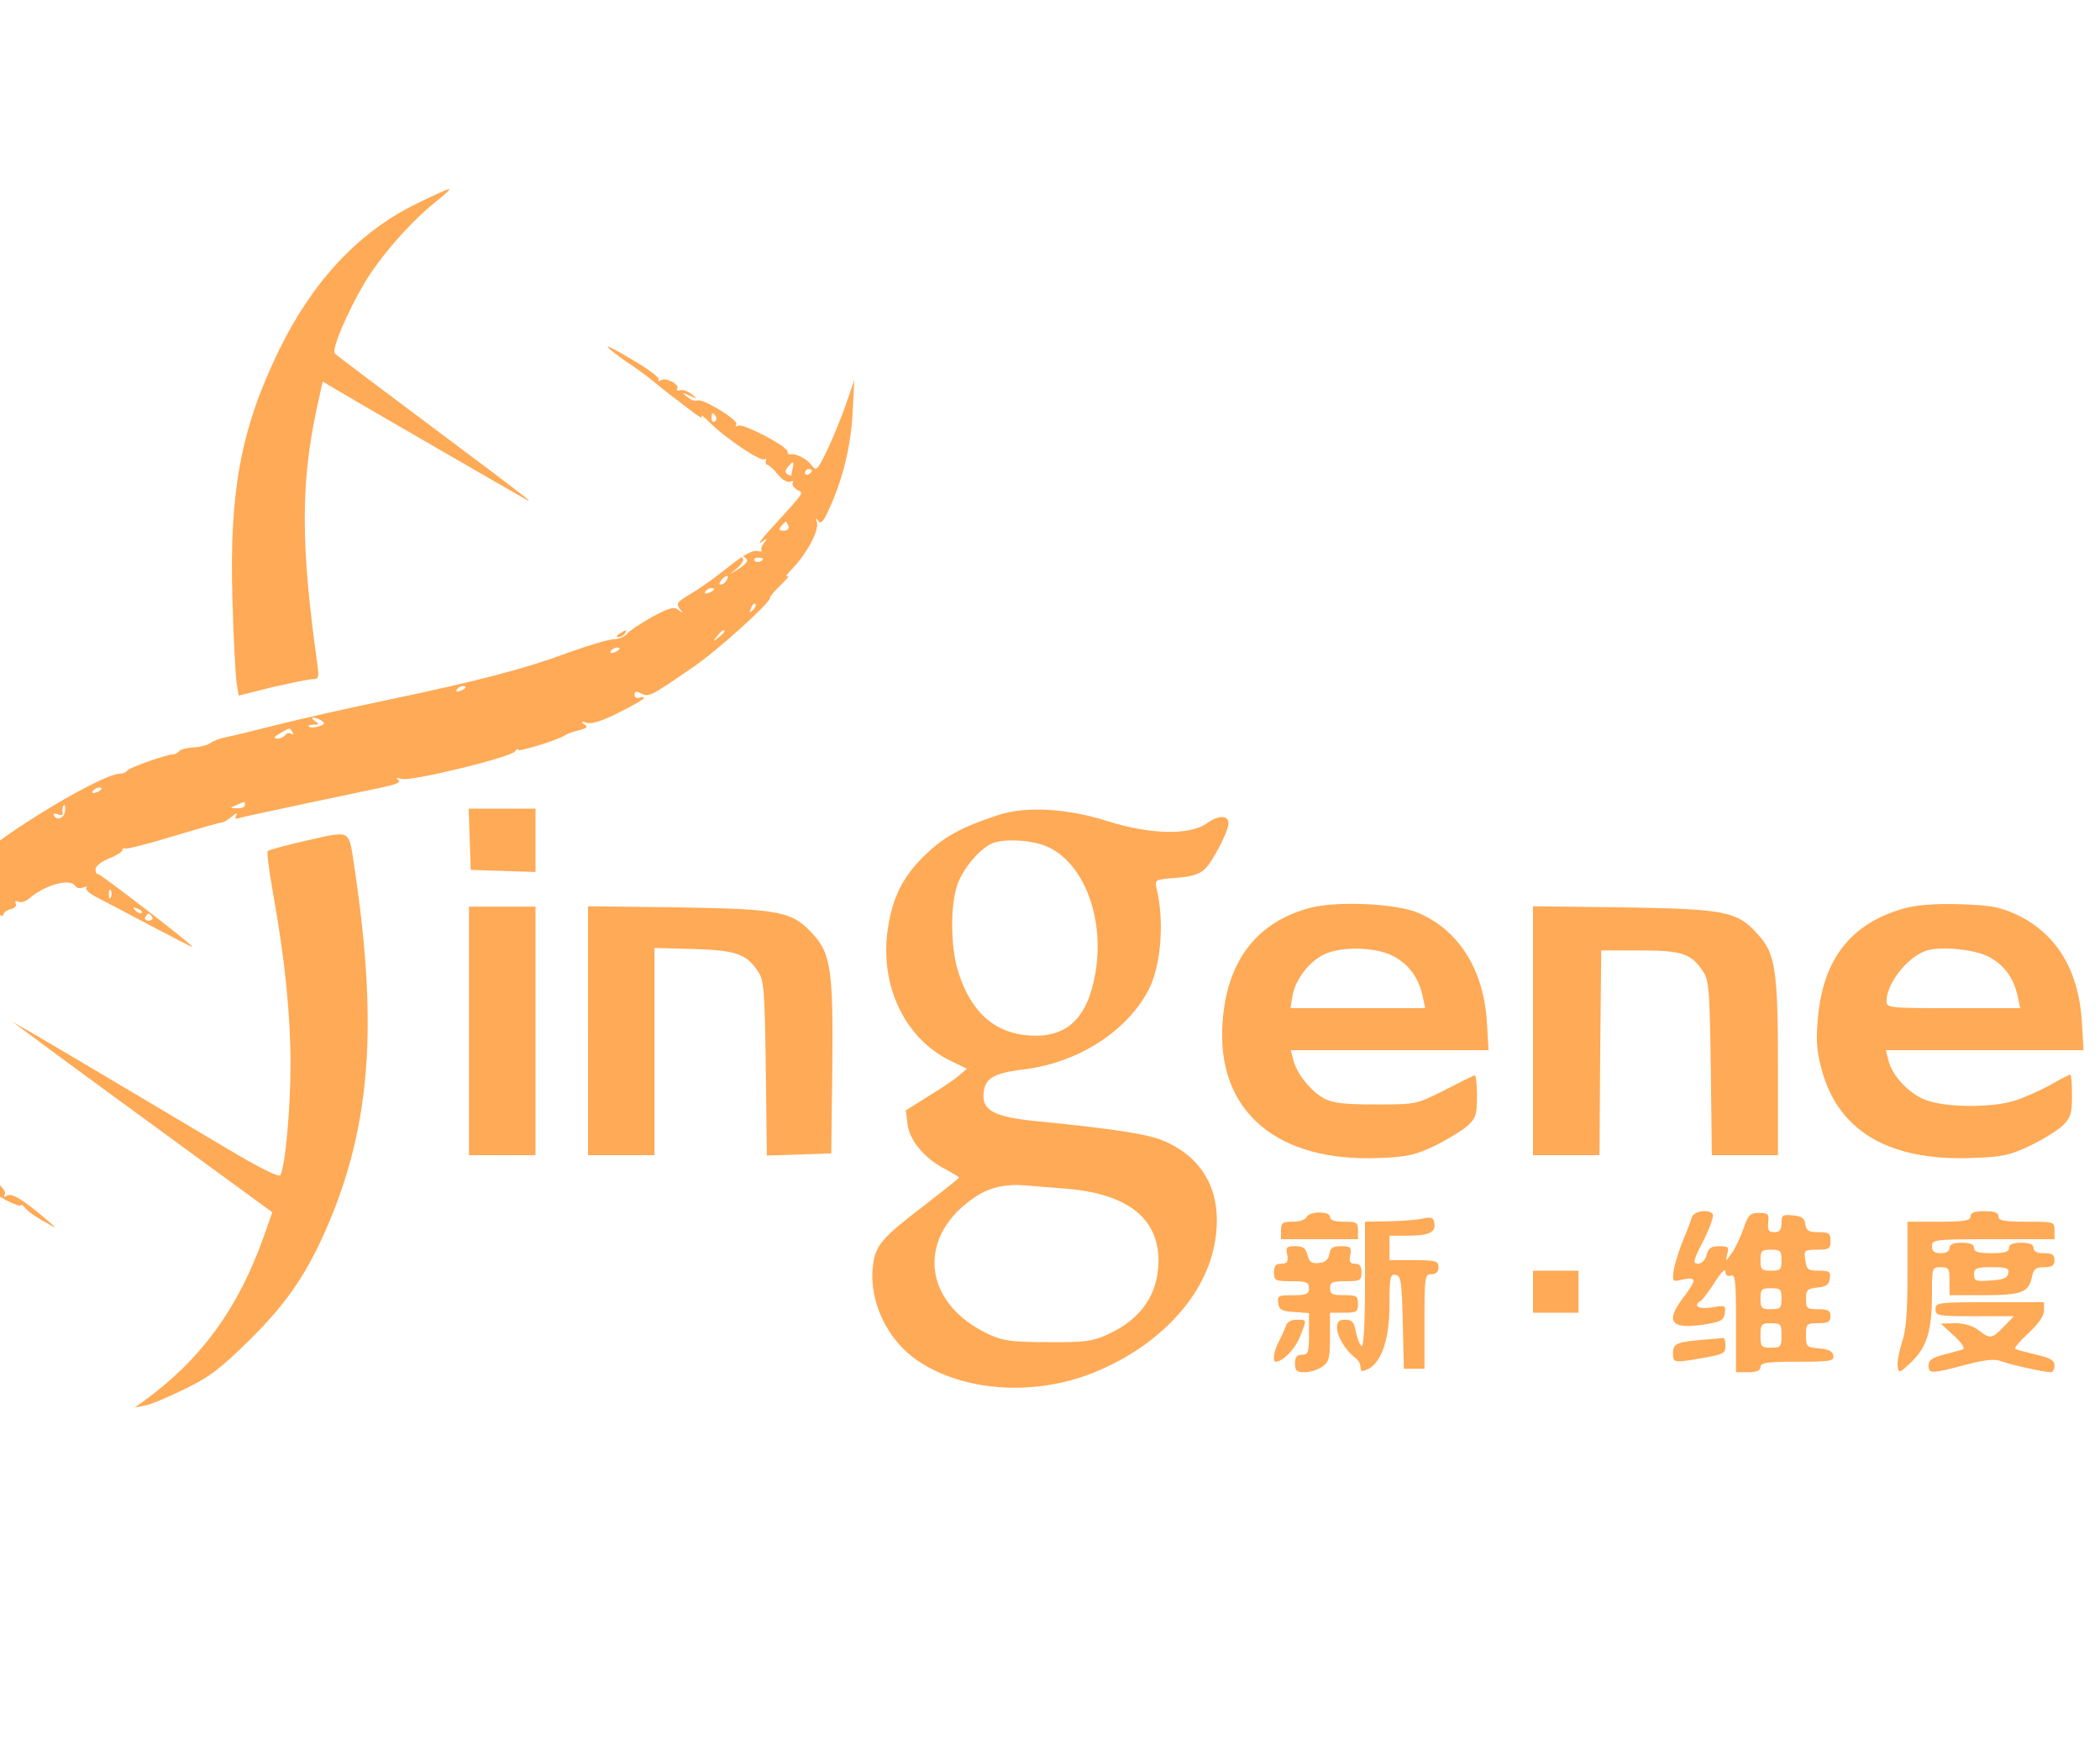 <?xml version="1.0"?>
<svg width="600" height="500" xmlns="http://www.w3.org/2000/svg" xmlns:svg="http://www.w3.org/2000/svg" preserveAspectRatio="xMidYMid meet">
 <g class="layer">
  <title>Layer 1</title>
  <g fill="#000000" id="svg_1" transform="translate(0 600) scale(0.1 -0.1)">
   <path d="m1184,5415c-163,-81 -294,-223 -389,-420c-107,-221 -140,-400 -131,-705c3,-113 9,-221 12,-241l6,-36l96,24c54,12 105,23 116,23c17,0 18,5 12,48c-47,336 -47,513 0,730l16,72l32,-19c29,-18 529,-307 551,-319c23,-12 -13,16 -270,208c-148,111 -274,205 -278,210c-11,10 34,116 84,201c46,77 132,175 202,231c27,21 45,38 40,38c-5,0 -49,-20 -99,-45z" fill="#ffaa56" id="svg_2"/>
   <path d="m1736,5009c3,-5 26,-23 52,-41c26,-17 63,-44 82,-60c19,-16 40,-32 45,-36c6,-4 30,-23 55,-42c24,-19 40,-28 35,-20c-5,8 6,0 24,-18c45,-45 147,-113 156,-104c3,4 5,2 3,-5c-1,-6 1,-11 5,-11c5,-1 18,-13 29,-27c12,-15 27,-24 35,-21c8,3 11,2 8,-3c-3,-6 3,-14 12,-20c20,-11 27,0 -82,-120c-22,-25 -31,-38 -20,-30c18,13 19,12 8,-2c-7,-9 -10,-18 -7,-22c3,-3 -2,-3 -13,-1c-12,3 -40,-12 -81,-45c-35,-28 -83,-63 -108,-77c-39,-23 -43,-28 -32,-43c11,-14 11,-14 -3,-4c-13,11 -26,7 -75,-19c-32,-18 -64,-39 -71,-47c-6,-9 -24,-17 -40,-17c-15,-1 -73,-18 -128,-38c-121,-45 -256,-81 -520,-136c-110,-23 -252,-55 -315,-71c-63,-16 -128,-32 -145,-35c-16,-3 -36,-11 -43,-16c-7,-6 -28,-12 -48,-13c-20,-1 -39,-6 -42,-11c-4,-5 -11,-9 -17,-9c-19,0 -126,-38 -131,-46c-3,-5 -12,-9 -20,-9c-61,0 -423,-226 -407,-253c3,-7 3,-9 -2,-5c-11,10 -76,-42 -68,-55c3,-5 2,-7 -4,-4c-10,6 -43,-26 -43,-43c0,-5 -9,-14 -21,-20c-11,-7 -18,-18 -15,-25c2,-7 -5,-21 -17,-32c-22,-18 -22,-18 -7,2c10,13 8,13 -5,-2c-74,-84 -150,-231 -169,-328c-27,-139 -32,-208 -15,-250c6,-16 8,-14 8,13c1,17 5,32 9,32c4,0 28,-13 53,-28c86,-54 234,-137 242,-134c4,1 7,-2 7,-6c0,-14 79,-54 92,-46c7,4 8,3 4,-4c-4,-7 9,-19 34,-32c22,-11 40,-17 40,-13c0,4 6,0 13,-9c6,-8 30,-25 52,-37c39,-22 39,-22 15,-1c-76,65 -106,83 -121,74c-7,-4 -9,-3 -6,3c8,13 -15,34 -141,128c-90,66 -106,74 -120,63c-15,-11 -15,-11 -4,3c11,15 9,20 -13,37c-15,12 -33,18 -42,15c-10,-4 -14,-2 -9,5c3,6 -11,24 -33,42l-39,31l29,60c24,49 27,64 19,82c-10,19 -9,20 3,5c12,-15 14,-15 28,5c8,12 16,27 19,34c12,28 151,174 213,223c45,35 66,59 62,68c-4,12 -3,13 10,2c8,-7 15,-8 15,-2c0,5 9,12 21,15c12,3 18,10 14,16c-3,6 0,9 8,5c8,-3 21,1 29,8c43,39 119,61 133,37c4,-6 14,-8 23,-4c9,3 13,3 9,-1c-4,-5 7,-15 25,-25c18,-9 88,-46 156,-82c67,-35 122,-64 122,-62c0,6 -264,210 -270,208c-4,-1 -7,5 -7,14c0,9 17,22 39,31c21,8 38,19 38,24c0,5 4,7 8,4c4,-2 65,13 136,35c70,21 132,39 138,39c6,0 20,8 31,18c11,9 17,11 12,3c-5,-10 -3,-12 11,-7c11,3 96,21 189,41c94,20 194,41 223,47c36,8 49,14 40,20c-8,6 -5,7 10,3c27,-8 313,62 324,79c4,6 8,8 8,4c0,-7 118,29 135,42c6,4 23,10 39,14c24,6 27,9 15,17c-10,8 -9,9 8,4c14,-4 46,6 92,30c39,19 71,38 71,41c0,3 -6,4 -13,1c-8,-3 -14,1 -14,8c0,11 5,11 19,4c21,-11 26,-9 145,73c70,47 223,185 223,200c0,5 15,22 33,39c17,17 25,27 17,23c-8,-4 -1,7 16,24c40,42 75,108 68,130c-4,13 -3,14 4,4c7,-10 14,-3 29,30c40,85 64,182 69,278l5,95l-24,-70c-13,-38 -38,-98 -54,-132c-28,-57 -31,-60 -44,-42c-13,18 -46,35 -61,31c-5,-1 -8,2 -8,8c0,15 -128,82 -141,74c-7,-4 -9,-3 -5,4c7,12 -99,76 -112,68c-5,-3 -18,1 -28,10c-18,14 -17,14 6,4c24,-11 24,-10 5,5c-11,8 -25,13 -33,10c-7,-2 -10,-1 -7,5c7,12 -32,33 -47,24c-6,-4 -9,-3 -6,2c3,5 -30,30 -73,55c-43,26 -76,43 -73,38zm309,-198c3,-5 2,-12 -3,-15c-5,-3 -9,1 -9,9c0,17 3,19 12,6zm220,-148c-2,-10 -4,-19 -4,-21c-1,-2 -6,0 -11,3c-8,5 -7,11 1,21c15,18 18,18 14,-3zm55,-7c0,-3 -4,-8 -10,-11c-5,-3 -10,-1 -10,4c0,6 5,11 10,11c6,0 10,-2 10,-4zm-67,-159c3,-7 -3,-13 -14,-13c-13,0 -15,3 -7,13c6,7 12,13 13,13c2,0 5,-6 8,-13zm-119,-96c3,-5 -7,-16 -22,-25l-27,-17l22,19c12,11 19,22 16,26c-4,3 -4,6 0,6c3,0 8,-4 11,-9zm46,3c0,-8 -19,-13 -24,-6c-3,5 1,9 9,9c8,0 15,-2 15,-3zm-105,-63c-3,-6 -11,-11 -16,-11c-5,0 -4,6 3,14c14,16 24,13 13,-3zm-35,-25c0,-2 -7,-7 -16,-10c-8,-3 -12,-2 -9,4c6,10 25,14 25,6zm111,-59c-10,-9 -11,-8 -5,6c3,10 9,15 12,12c3,-3 0,-11 -7,-18zm-81,-61c0,-2 -8,-10 -17,-17c-16,-13 -17,-12 -4,4c13,16 21,21 21,13zm-300,-50c0,-2 -7,-7 -16,-10c-8,-3 -12,-2 -9,4c6,10 25,14 25,6zm-440,-110c0,-2 -7,-7 -16,-10c-8,-3 -12,-2 -9,4c6,10 25,14 25,6zm-411,-95c11,-7 9,-10 -8,-16c-13,-4 -25,-4 -28,-1c-4,3 2,6 13,6c16,0 17,2 4,10c-8,5 -10,10 -5,10c6,0 16,-4 24,-9zm-83,-33c4,-6 3,-8 -4,-4c-6,3 -13,2 -17,-4c-3,-5 -14,-10 -23,-10c-12,1 -10,5 8,15c31,18 27,17 36,3zm-546,-162c0,-2 -7,-7 -16,-10c-8,-3 -12,-2 -9,4c6,10 25,14 25,6zm410,-46c0,-5 -10,-10 -22,-9c-22,0 -22,1 -3,9c11,5 21,9 23,9c1,1 2,-3 2,-9zm-514,-17c-3,-20 -22,-28 -31,-14c-4,7 0,8 10,5c9,-4 15,-3 14,2c-2,13 0,24 5,24c2,0 3,-8 2,-17zm-245,-180c13,-16 12,-17 -3,-4c-10,7 -18,15 -18,17c0,8 8,3 21,-13zm376,-65c-3,-8 -6,-5 -6,6c-1,11 2,17 5,13c3,-3 4,-12 1,-19zm88,-46c-3,-3 -11,0 -18,7c-9,10 -8,11 6,5c10,-3 15,-9 12,-12zm30,-12c3,-5 -1,-10 -10,-10c-9,0 -13,5 -10,10c3,6 8,10 10,10c2,0 7,-4 10,-10zm-737,-175c-3,-3 -9,2 -12,12c-6,14 -5,15 5,6c7,-7 10,-15 7,-18zm-67,-382c13,-17 13,-17 -6,-3c-11,8 -22,16 -24,17c-2,2 0,3 6,3c6,0 17,-8 24,-17zm172,-70c3,-5 -8,-8 -25,-9c-20,-1 -25,2 -16,7c16,11 35,11 41,2zm-9,-21c3,-5 -1,-9 -9,-9c-8,0 -12,4 -9,9c3,4 7,8 9,8c2,0 6,-4 9,-8z" fill="#ffaa56" id="svg_3"/>
   <path d="m1770,4190c-9,-6 -10,-10 -3,-10c6,0 15,5 18,10c8,12 4,12 -15,0z" fill="#ffaa56" id="svg_4"/>
   <path d="m1342,3603l3,-88l93,-3l92,-3l0,91l0,90l-95,0l-96,0l3,-87z" fill="#ffaa56" id="svg_5"/>
   <path d="m2850,3671c-102,-34 -151,-60 -203,-110c-65,-61 -96,-121 -110,-212c-25,-162 47,-315 178,-379l48,-23l-25,-21c-14,-12 -53,-38 -88,-59l-62,-39l5,-40c6,-47 50,-99 110,-129c20,-11 37,-21 37,-23c0,-2 -42,-35 -92,-74c-130,-99 -147,-119 -154,-179c-12,-99 41,-212 128,-270c129,-88 330,-102 498,-36c187,74 321,215 350,368c26,139 -24,243 -143,295c-45,20 -141,35 -374,58c-107,11 -143,29 -143,70c0,50 24,66 115,77c156,19 297,110 358,230c35,70 44,197 21,289c-5,22 -3,24 55,28c41,3 67,10 82,24c22,19 69,109 69,132c0,24 -29,24 -62,0c-49,-35 -162,-32 -283,6c-116,37 -235,44 -315,17zm124,-83c114,-34 184,-199 156,-366c-22,-131 -82,-188 -190,-180c-101,7 -169,70 -204,188c-20,68 -21,183 -1,242c16,47 65,104 100,119c30,12 93,11 139,-3zm63,-983c182,-13 273,-83 273,-207c-1,-96 -49,-166 -145,-210c-44,-20 -65,-23 -170,-22c-100,0 -128,3 -167,21c-195,89 -213,285 -35,398c36,23 82,33 132,29c22,-2 73,-6 112,-9z" fill="#ffaa56" id="svg_6"/>
   <path d="m868,3597c-53,-12 -99,-25 -103,-28c-3,-4 4,-58 15,-120c34,-189 50,-346 50,-490c0,-128 -15,-290 -29,-316c-4,-7 -59,20 -161,81c-203,121 -548,326 -580,343l-25,15l25,-19c122,-91 318,-234 548,-402l170,-124l-25,-71c-73,-205 -180,-351 -343,-469l-25,-18l30,6c17,3 68,25 115,48c70,34 102,59 186,142c107,106 165,193 225,335c118,282 138,564 73,1003c-19,123 -5,115 -146,84z" fill="#ffaa56" id="svg_7"/>
   <path d="m3745,3407c-154,-40 -240,-152 -252,-328c-18,-252 154,-400 449,-387c79,3 103,9 158,35c36,18 77,43 93,57c24,22 27,32 27,86c0,34 -3,60 -7,58c-5,-1 -44,-21 -87,-43c-80,-40 -81,-40 -195,-40c-92,0 -123,4 -148,17c-38,21 -79,72 -88,111l-7,27l282,0l283,0l-5,84c-10,146 -79,257 -193,307c-62,28 -231,36 -310,16zm239,-140c43,-24 70,-62 81,-114l7,-33l-193,0l-192,0l6,36c8,45 46,96 89,117c50,25 153,22 202,-6z" fill="#ffaa56" id="svg_8"/>
   <path d="m5440,3405c-155,-44 -235,-149 -247,-326c-5,-61 -1,-91 16,-149c51,-166 195,-247 426,-238c87,3 108,8 165,35c36,17 77,43 93,57c23,23 27,34 27,86c0,33 -2,60 -5,60c-3,0 -29,-13 -58,-30c-30,-16 -76,-37 -103,-45c-66,-20 -197,-19 -253,3c-47,18 -96,70 -106,115l-7,27l282,0l283,0l-5,85c-10,146 -74,250 -188,303c-46,21 -72,26 -160,29c-72,2 -122,-2 -160,-12zm240,-137c46,-24 73,-60 85,-115l7,-33l-191,0c-186,0 -191,1 -191,20c0,49 57,123 110,143c40,15 137,6 180,-15z" fill="#ffaa56" id="svg_9"/>
   <path d="m1340,3055l0,-355l95,0l95,0l0,355l0,355l-95,0l-95,0l0,-355z" fill="#ffaa56" id="svg_10"/>
   <path d="m1680,3056l0,-356l95,0l95,0l0,296l0,296l113,-3c122,-4 150,-14 184,-66c16,-24 18,-58 21,-275l3,-249l92,3l92,3l3,240c3,280 -4,330 -54,385c-60,67 -94,73 -386,78l-258,3l0,-355z" fill="#ffaa56" id="svg_11"/>
   <path d="m4380,3056l0,-356l95,0l95,0l2,293l3,292l110,0c121,0 148,-9 182,-62c16,-24 18,-58 21,-275l3,-248l95,0l94,0l0,245c0,282 -7,331 -57,385c-59,67 -93,73 -385,78l-258,3l0,-355z" fill="#ffaa56" id="svg_12"/>
   <path d="m3733,2523c-3,-7 -20,-13 -39,-13c-30,0 -34,-3 -34,-25l0,-25l110,0l110,0l0,25c0,23 -4,25 -40,25c-27,0 -40,4 -40,14c0,17 -60,16 -67,-1z" fill="#ffaa56" id="svg_13"/>
   <path d="m4834,2523c-3,-10 -14,-40 -26,-68c-11,-27 -23,-65 -26,-84c-4,-33 -4,-33 27,-26c39,8 39,-1 1,-51c-53,-70 -37,-92 58,-78c49,8 57,12 60,33c3,22 2,23 -37,16c-39,-6 -56,5 -30,20c5,4 23,28 39,53c17,27 30,40 30,30c0,-11 5,-15 15,-12c13,5 15,-14 15,-135l0,-141l35,0c24,0 35,5 35,15c0,12 18,15 106,15c95,0 105,2 102,18c-2,12 -14,18 -41,20c-35,3 -37,5 -37,38c0,32 2,34 35,34c28,0 35,4 35,20c0,16 -7,20 -35,20c-32,0 -35,2 -35,29c0,26 4,30 33,33c24,2 33,8 35,26c3,19 -1,22 -31,22c-31,0 -35,3 -39,30c-4,29 -3,30 34,30c34,0 38,3 38,25c0,22 -4,25 -34,25c-28,0 -35,4 -38,23c-2,17 -11,23 -35,25c-30,3 -33,1 -33,-22c0,-19 -5,-26 -20,-26c-17,0 -20,6 -18,28c3,24 0,27 -26,27c-26,0 -31,-5 -45,-46c-9,-25 -24,-57 -34,-70c-17,-24 -17,-24 -12,-1c6,19 3,22 -23,22c-23,0 -31,-5 -36,-25c-4,-15 -14,-25 -25,-25c-15,0 -14,8 16,66c18,36 30,70 27,75c-10,16 -54,10 -60,-8zm256,-123c0,-27 -3,-30 -30,-30c-27,0 -30,3 -30,30c0,27 3,30 30,30c27,0 30,-3 30,-30zm0,-110c0,-27 -3,-30 -30,-30c-27,0 -30,3 -30,30c0,27 3,30 30,30c27,0 30,-3 30,-30zm0,-105c0,-32 -2,-35 -30,-35c-28,0 -30,3 -30,35c0,32 2,35 30,35c28,0 30,-3 30,-35z" fill="#ffaa56" id="svg_14"/>
   <path d="m5630,2525c0,-12 -17,-15 -90,-15l-90,0l0,-150c0,-109 -4,-162 -16,-195c-8,-26 -14,-56 -12,-68c3,-21 5,-20 40,13c44,43 58,90 58,193c0,75 0,77 25,77c23,0 25,-4 25,-40l0,-40l96,0c109,0 130,8 139,50c5,25 11,30 36,30c22,0 29,5 29,20c0,16 -7,20 -30,20c-20,0 -30,5 -30,15c0,10 -11,15 -35,15c-24,0 -35,-5 -35,-15c0,-11 -12,-15 -50,-15c-38,0 -50,4 -50,15c0,10 -11,15 -35,15c-24,0 -35,-5 -35,-15c0,-9 -9,-15 -25,-15c-18,0 -25,5 -25,20c0,19 7,20 175,20l175,0l0,25c0,25 -1,25 -80,25c-64,0 -80,3 -80,15c0,11 -11,15 -40,15c-29,0 -40,-4 -40,-15zm108,-162c-2,-14 -15,-19 -51,-21c-42,-3 -47,-1 -47,17c0,18 6,21 51,21c43,0 50,-3 47,-17z" fill="#ffaa56" id="svg_15"/>
   <path d="m4065,2519c-16,-4 -60,-7 -97,-8l-68,-1l0,-181c0,-113 -4,-178 -10,-174c-5,3 -12,21 -16,40c-5,28 -11,35 -30,35c-18,0 -24,-5 -24,-23c0,-24 24,-64 50,-84c8,-6 16,-16 16,-22c1,-6 2,-13 3,-16c0,-3 10,-1 22,5c37,21 59,86 59,183c0,79 2,88 18,85c15,-3 17,-19 20,-136l3,-132l29,0l30,0l0,135c0,128 1,135 20,135c13,0 20,7 20,20c0,18 -7,20 -70,20l-70,0l0,35l0,35l53,0c60,0 80,10 75,36c-2,16 -8,18 -33,13z" fill="#ffaa56" id="svg_16"/>
   <path d="m3678,2415c3,-20 0,-25 -17,-25c-16,0 -21,-6 -21,-25c0,-23 3,-25 50,-25c43,0 50,-3 50,-20c0,-17 -7,-20 -46,-20c-41,0 -45,-2 -42,-22c2,-19 10,-24 46,-26l42,-3l0,-60c0,-52 -2,-59 -20,-59c-15,0 -20,-7 -20,-25c0,-21 5,-25 28,-25c15,0 38,7 50,16c19,13 22,24 22,85l0,69l40,0c36,0 40,3 40,25c0,23 -4,25 -40,25c-33,0 -40,3 -40,20c0,17 7,20 45,20c41,0 45,2 45,25c0,18 -5,25 -19,25c-14,0 -17,6 -13,25c4,22 1,25 -26,25c-24,0 -31,-5 -34,-22c-2,-16 -11,-24 -29,-26c-21,-2 -28,2 -33,22c-5,20 -13,26 -35,26c-25,0 -28,-3 -23,-25z" fill="#ffaa56" id="svg_17"/>
   <path d="m4380,2310l0,-60l65,0l65,0l0,60l0,60l-65,0l-65,0l0,-60z" fill="#ffaa56" id="svg_18"/>
   <path d="m5530,2260c0,-19 7,-20 112,-20l112,0l-29,-30c-34,-35 -39,-36 -72,-10c-17,13 -41,20 -67,20l-41,-1l38,-35c23,-21 32,-36 25,-39c-7,-2 -32,-9 -55,-15c-32,-8 -43,-16 -43,-30c0,-25 8,-25 105,1c58,15 85,18 104,10c26,-10 123,-31 141,-31c6,0 10,9 10,19c0,15 -12,22 -52,31c-29,7 -56,14 -60,17c-4,2 13,22 38,45c28,26 44,49 44,64l0,24l-155,0c-148,0 -155,-1 -155,-20z" fill="#ffaa56" id="svg_19"/>
   <path d="m3674,2213c-3,-10 -12,-30 -20,-45c-14,-26 -19,-58 -9,-58c20,0 56,37 69,71c20,50 21,49 -9,49c-16,0 -28,-7 -31,-17z" fill="#ffaa56" id="svg_20"/>
   <path d="m4870,2173c-78,-6 -90,-11 -90,-38c0,-29 1,-29 87,-14c57,10 63,13 63,35c0,13 -3,23 -7,22c-5,-1 -28,-3 -53,-5z" fill="#ffaa56" id="svg_21"/>
  </g>
 </g>
</svg>